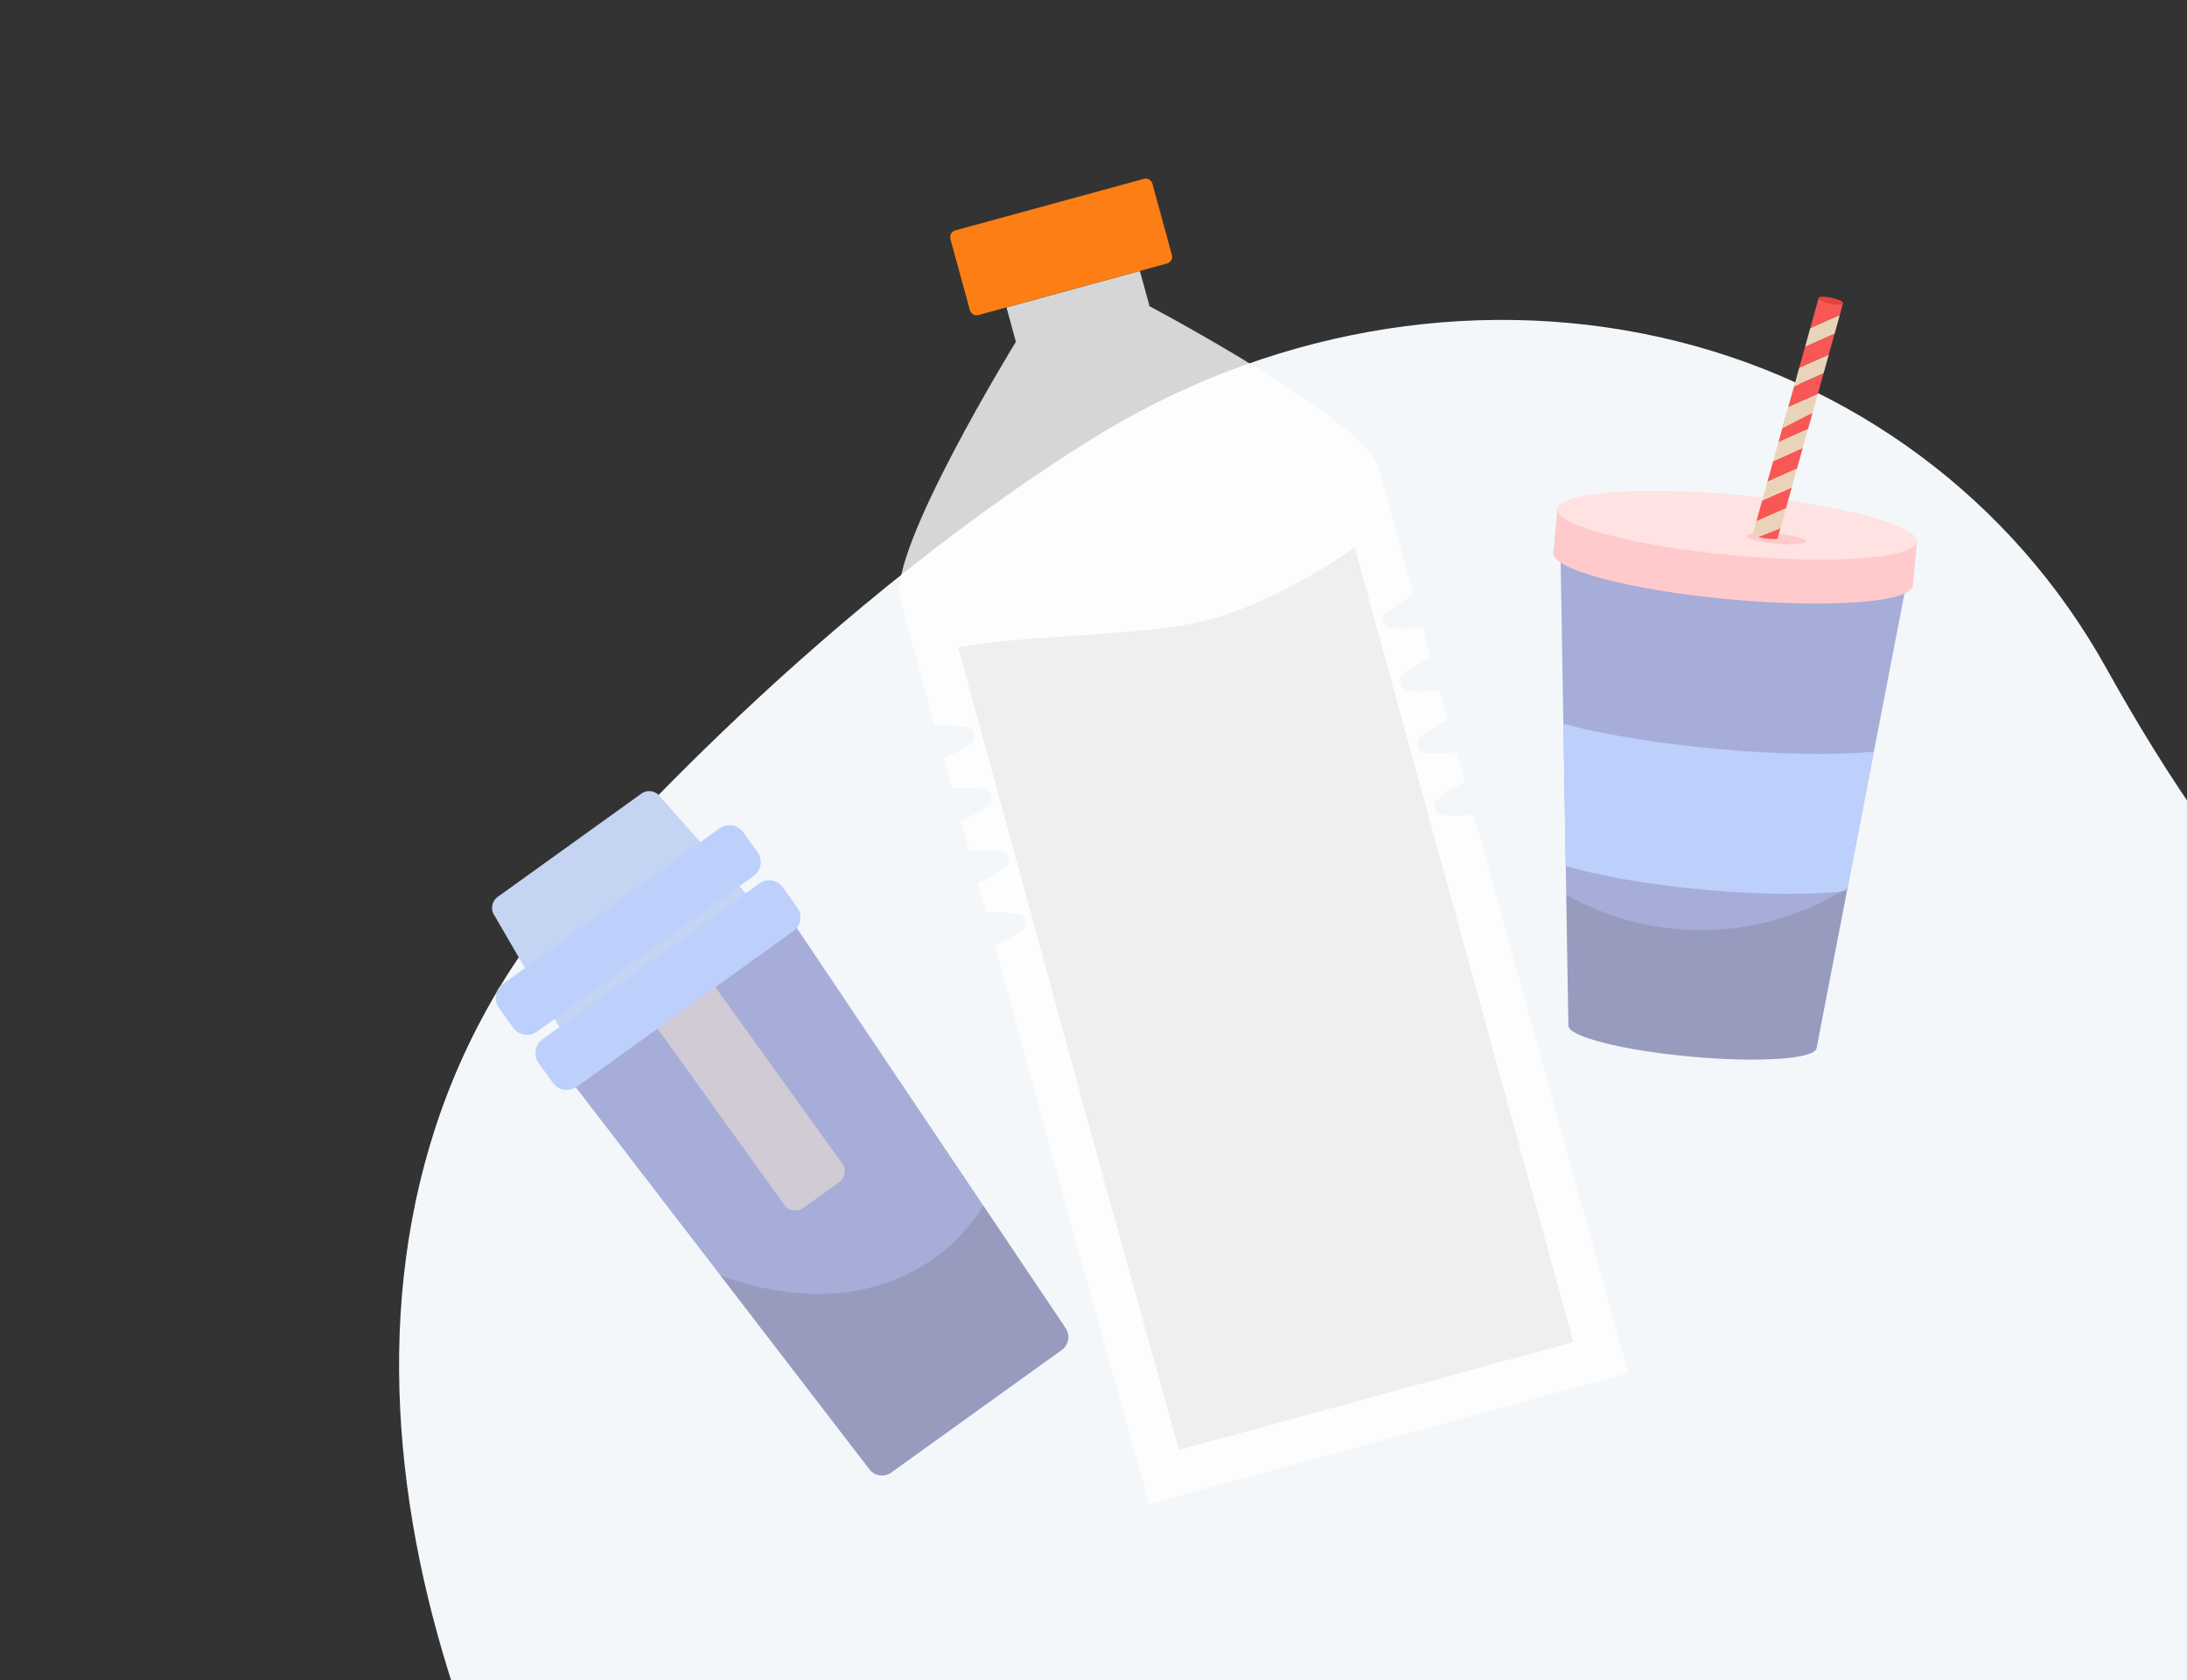 <svg width="229" height="176" viewBox="0 0 229 176" fill="none" xmlns="http://www.w3.org/2000/svg">
<rect x="0" y="0" width="229" height="176" fill="#333333" stroke="none"/>
<path d="M64.582 211.674C42.884 179.491 28.583 128.568 60.093 92.828C60.093 92.828 83.583 65.222 114.173 46.075C132.327 34.711 153.859 30.839 173.884 35.335C193.908 39.831 210.721 52.321 220.533 69.957C226.905 81.412 234.313 92.518 243.605 101.761C259.776 117.847 273.769 133.877 266.745 158.828C260.474 181.107 249.485 205.784 233.353 223.196C222.389 235.029 207.731 245.733 193.49 253.15C120.917 290.949 86.279 243.857 64.582 211.674Z" fill="#F4F7FA"/>
<path d="M91 153.85C91.537 154.598 92.582 154.768 93.33 154.23L111.175 141.401C111.923 140.864 112.096 139.82 111.558 139.071L82.317 95.537C81.78 94.79 79.381 95.594 78.633 96.131L60.788 108.96C60.04 109.497 58.513 111.514 59.051 112.263L91 153.85Z" fill="#A6ADD8"/>
<path opacity="0.5" d="M82.171 126.264C82.605 126.866 83.498 126.966 84.165 126.486L87.795 123.876C88.463 123.397 88.653 122.518 88.22 121.916L73.263 101.109C72.829 100.506 71.936 100.407 71.269 100.887L67.639 103.496C66.971 103.976 66.781 104.854 67.214 105.457L82.171 126.264Z" fill="#FCEAD2"/>
<path d="M59.057 108.433C59.511 109.064 61.122 107.816 61.752 107.363L76.801 96.544C77.432 96.091 78.719 94.391 78.265 93.759L69.12 83.449C68.666 82.817 67.786 82.673 67.156 83.127L52.107 93.945C51.476 94.398 51.332 95.278 51.786 95.909L59.057 108.433Z" fill="#C6D4F4"/>
<path d="M57.898 113.43C58.471 114.227 59.583 114.41 60.382 113.835L83.076 97.521C83.874 96.948 84.055 95.836 83.482 95.038L81.978 92.947C81.404 92.148 80.293 91.967 79.496 92.54L56.802 108.854C56.003 109.428 55.822 110.539 56.395 111.337L57.899 113.429L57.898 113.43Z" fill="#BDD0FB"/>
<path d="M53.742 107.651C54.316 108.449 55.427 108.63 56.226 108.056L78.921 91.742C79.718 91.168 79.9 90.057 79.326 89.259L77.823 87.168C77.249 86.37 76.138 86.188 75.34 86.761L52.647 103.075C51.848 103.65 51.666 104.761 52.24 105.559L53.743 107.65L53.742 107.651Z" fill="#BDD0FB"/>
<path opacity="0.2" d="M97.859 131.758C99.93 130.27 101.63 128.419 102.978 126.3L111.555 139.071C112.093 139.819 111.921 140.863 111.172 141.401L93.328 154.23C92.58 154.767 91.535 154.599 90.997 153.85L75.422 133.578C83.493 136.574 91.674 136.205 97.859 131.758Z" fill="#5A5A5A"/>
<path opacity="0.8" d="M120.337 157.53L170.478 143.809L154.304 85.294C153.089 85.527 151.889 85.508 150.944 85.363C150.173 85.273 149.893 84.212 150.51 83.744C151.2 83.161 152.231 82.425 153.391 81.915L152.52 78.771C151.305 79.005 150.104 78.985 149.16 78.841C148.376 78.71 148.109 77.69 148.713 77.18C149.458 76.626 150.446 75.903 151.607 75.393L150.735 72.249C149.52 72.482 148.32 72.463 147.376 72.317C146.605 72.182 146.324 71.166 146.928 70.657C147.673 70.103 148.661 69.382 149.822 68.87L148.952 65.68C147.764 65.905 146.523 65.898 145.592 65.796C144.821 65.66 144.54 64.645 145.144 64.133C145.889 63.579 146.881 62.872 148.026 62.304L144.401 49.072C143.129 44.423 123.647 33.839 120.639 32.218C120.379 32.081 120.249 32.012 120.249 32.012L120.349 31.982L119.353 28.38L105.389 32.198L106.372 35.804C106.372 35.804 92.882 57.744 94.256 62.78L97.881 76.012C99.141 75.92 100.366 76.025 101.297 76.127C101.479 76.163 101.622 76.228 101.733 76.335C102.068 76.618 102.174 77.115 101.954 77.507C101.923 77.61 101.846 77.711 101.745 77.787C101 78.341 99.939 78.977 98.809 79.385L99.68 82.576C100.865 82.445 102.04 82.534 102.956 82.641C103.002 82.643 103.05 82.644 103.083 82.65C103.854 82.786 104.133 83.801 103.53 84.311C103.454 84.365 103.391 84.415 103.315 84.47C102.603 85.03 101.666 85.565 100.592 85.957L101.463 89.101C102.441 89.003 103.397 89.035 104.211 89.111C104.449 89.131 104.66 89.16 104.866 89.174C105.637 89.309 105.916 90.325 105.314 90.836C105.118 91.005 104.903 91.163 104.655 91.316C104.017 91.76 103.242 92.169 102.377 92.48L103.248 95.624C104.029 95.539 104.821 95.545 105.518 95.594C105.934 95.636 106.322 95.688 106.648 95.743C107.42 95.833 107.713 96.889 107.096 97.358C106.786 97.609 106.432 97.872 106.023 98.105C105.476 98.444 104.844 98.761 104.158 99.003L112.467 129.373L112.476 129.402L120.337 157.53Z" fill="white"/>
<path opacity="0.8" d="M100.397 68.061L115.402 122.887L123.454 151.867L164.742 140.561L141.85 57.362C138.69 59.556 131.223 64.287 123.969 65.47C116.628 66.674 107.009 66.574 100.356 67.794C100.35 67.888 100.374 67.975 100.397 68.061Z" fill="#EBEBEB"/>
<path d="M102.454 32.998L122.195 27.599C122.585 27.493 122.815 27.089 122.707 26.7L120.669 19.245C120.563 18.856 120.161 18.625 119.771 18.733L100.029 24.132C99.64 24.238 99.41 24.642 99.517 25.03L101.555 32.486C101.663 32.875 102.064 33.104 102.454 32.998Z" fill="#FD7E14"/>
<path d="M163.383 56.872L164.228 107.389C164.122 108.546 169.856 110.014 177.031 110.669C184.205 111.323 190.11 110.918 190.216 109.76L199.799 60.195L163.383 56.872Z" fill="#A6ADD8"/>
<path d="M163.705 75.808L163.951 90.698C167.342 91.721 172.543 92.652 178.41 93.187C184.46 93.739 189.883 93.751 193.396 93.319L196.212 78.74C192.069 79.103 186.216 79.032 179.756 78.443C173.398 77.863 167.709 76.895 163.705 75.808Z" fill="#BDD0FB"/>
<path d="M200.301 61.338C200.142 63.083 191.58 63.731 181.181 62.782C170.788 61.833 162.488 59.647 162.647 57.901C162.806 56.158 171.365 55.511 181.758 56.459C192.157 57.408 200.46 59.595 200.301 61.338Z" fill="#FFCACB"/>
<path d="M200.723 56.732L163.07 53.295L162.649 57.902L200.302 61.338L200.723 56.732Z" fill="#FFCACB"/>
<path d="M200.726 56.731C200.566 58.475 192.005 59.121 181.606 58.172C171.212 57.223 162.913 55.039 163.072 53.295C163.231 51.549 171.789 50.904 182.183 51.852C192.581 52.801 200.885 54.986 200.726 56.731Z" fill="#FFE2E2"/>
<path d="M189.1 56.702C189.073 56.992 187.648 57.102 185.922 56.944C184.191 56.786 182.811 56.421 182.838 56.131C182.864 55.841 184.287 55.734 186.018 55.892C187.743 56.05 189.126 56.412 189.1 56.702Z" fill="#FFCACB"/>
<path d="M192.989 31.756C192.95 31.913 192.34 31.91 191.634 31.755C190.928 31.599 190.392 31.347 190.437 31.194L189.545 34.376L192.642 33.002L192.103 34.946L189.006 36.323L188.392 38.521L191.49 37.147L190.947 39.09L187.852 40.465L187.236 42.664L190.332 41.29L189.791 43.233L187.44 44.28C188.042 44.225 188.811 44.136 189.58 44.002L192.989 31.756Z" fill="#F95656"/>
<path d="M192.644 33.001L189.547 34.375L189.547 34.377L189.008 36.322L192.105 34.945L192.644 33.001Z" fill="#EAD4B9"/>
<path d="M191.494 37.146L188.396 38.52L188.395 38.52L187.855 40.464L190.951 39.089L191.494 37.146Z" fill="#EAD4B9"/>
<path d="M191.636 31.754C192.342 31.91 192.953 31.911 192.992 31.755C193.034 31.599 192.499 31.347 191.795 31.193C191.088 31.035 190.479 31.034 190.44 31.192C190.394 31.345 190.931 31.598 191.636 31.754Z" fill="#EA4242"/>
<path d="M189.655 43.722C189.614 43.88 189.004 43.879 188.298 43.721C187.596 43.565 187.057 43.313 187.101 43.159L186.214 46.343L189.308 44.968L188.768 46.91L185.67 48.287L185.056 50.487L188.154 49.112L187.611 51.056L184.514 52.431L183.9 54.63L186.997 53.258L186.455 55.2L184.104 56.245C184.104 56.245 185.348 56.561 186.119 56.428L189.655 43.722Z" fill="#F95656"/>
<path d="M189.323 44.924L186.228 46.299L186.226 46.299L185.658 48.33L188.766 46.91L189.323 44.924Z" fill="#EAD4B9"/>
<path d="M188.169 49.071L185.071 50.444L184.529 52.386L187.624 51.012L188.169 49.071Z" fill="#EAD4B9"/>
<path d="M187.007 53.215L183.91 54.59L183.481 56.14C183.576 56.199 183.839 56.271 184.097 56.246L186.41 55.35L187.007 53.215Z" fill="#EAD4B9"/>
<path d="M190.332 41.289L187.237 42.664L186.773 44.334L186.618 44.863L189.792 43.232L190.332 41.289Z" fill="#EAD4B9"/>
<path opacity="0.2" d="M163.997 93.711L164.226 107.389C164.12 108.547 169.854 110.015 177.029 110.67C184.203 111.324 190.108 110.919 190.214 109.761L193.461 92.962C188.299 96.237 182.059 97.9 175.5 97.301C171.316 96.919 167.43 95.651 163.997 93.711Z" fill="#5A5A5A"/>
</svg>

